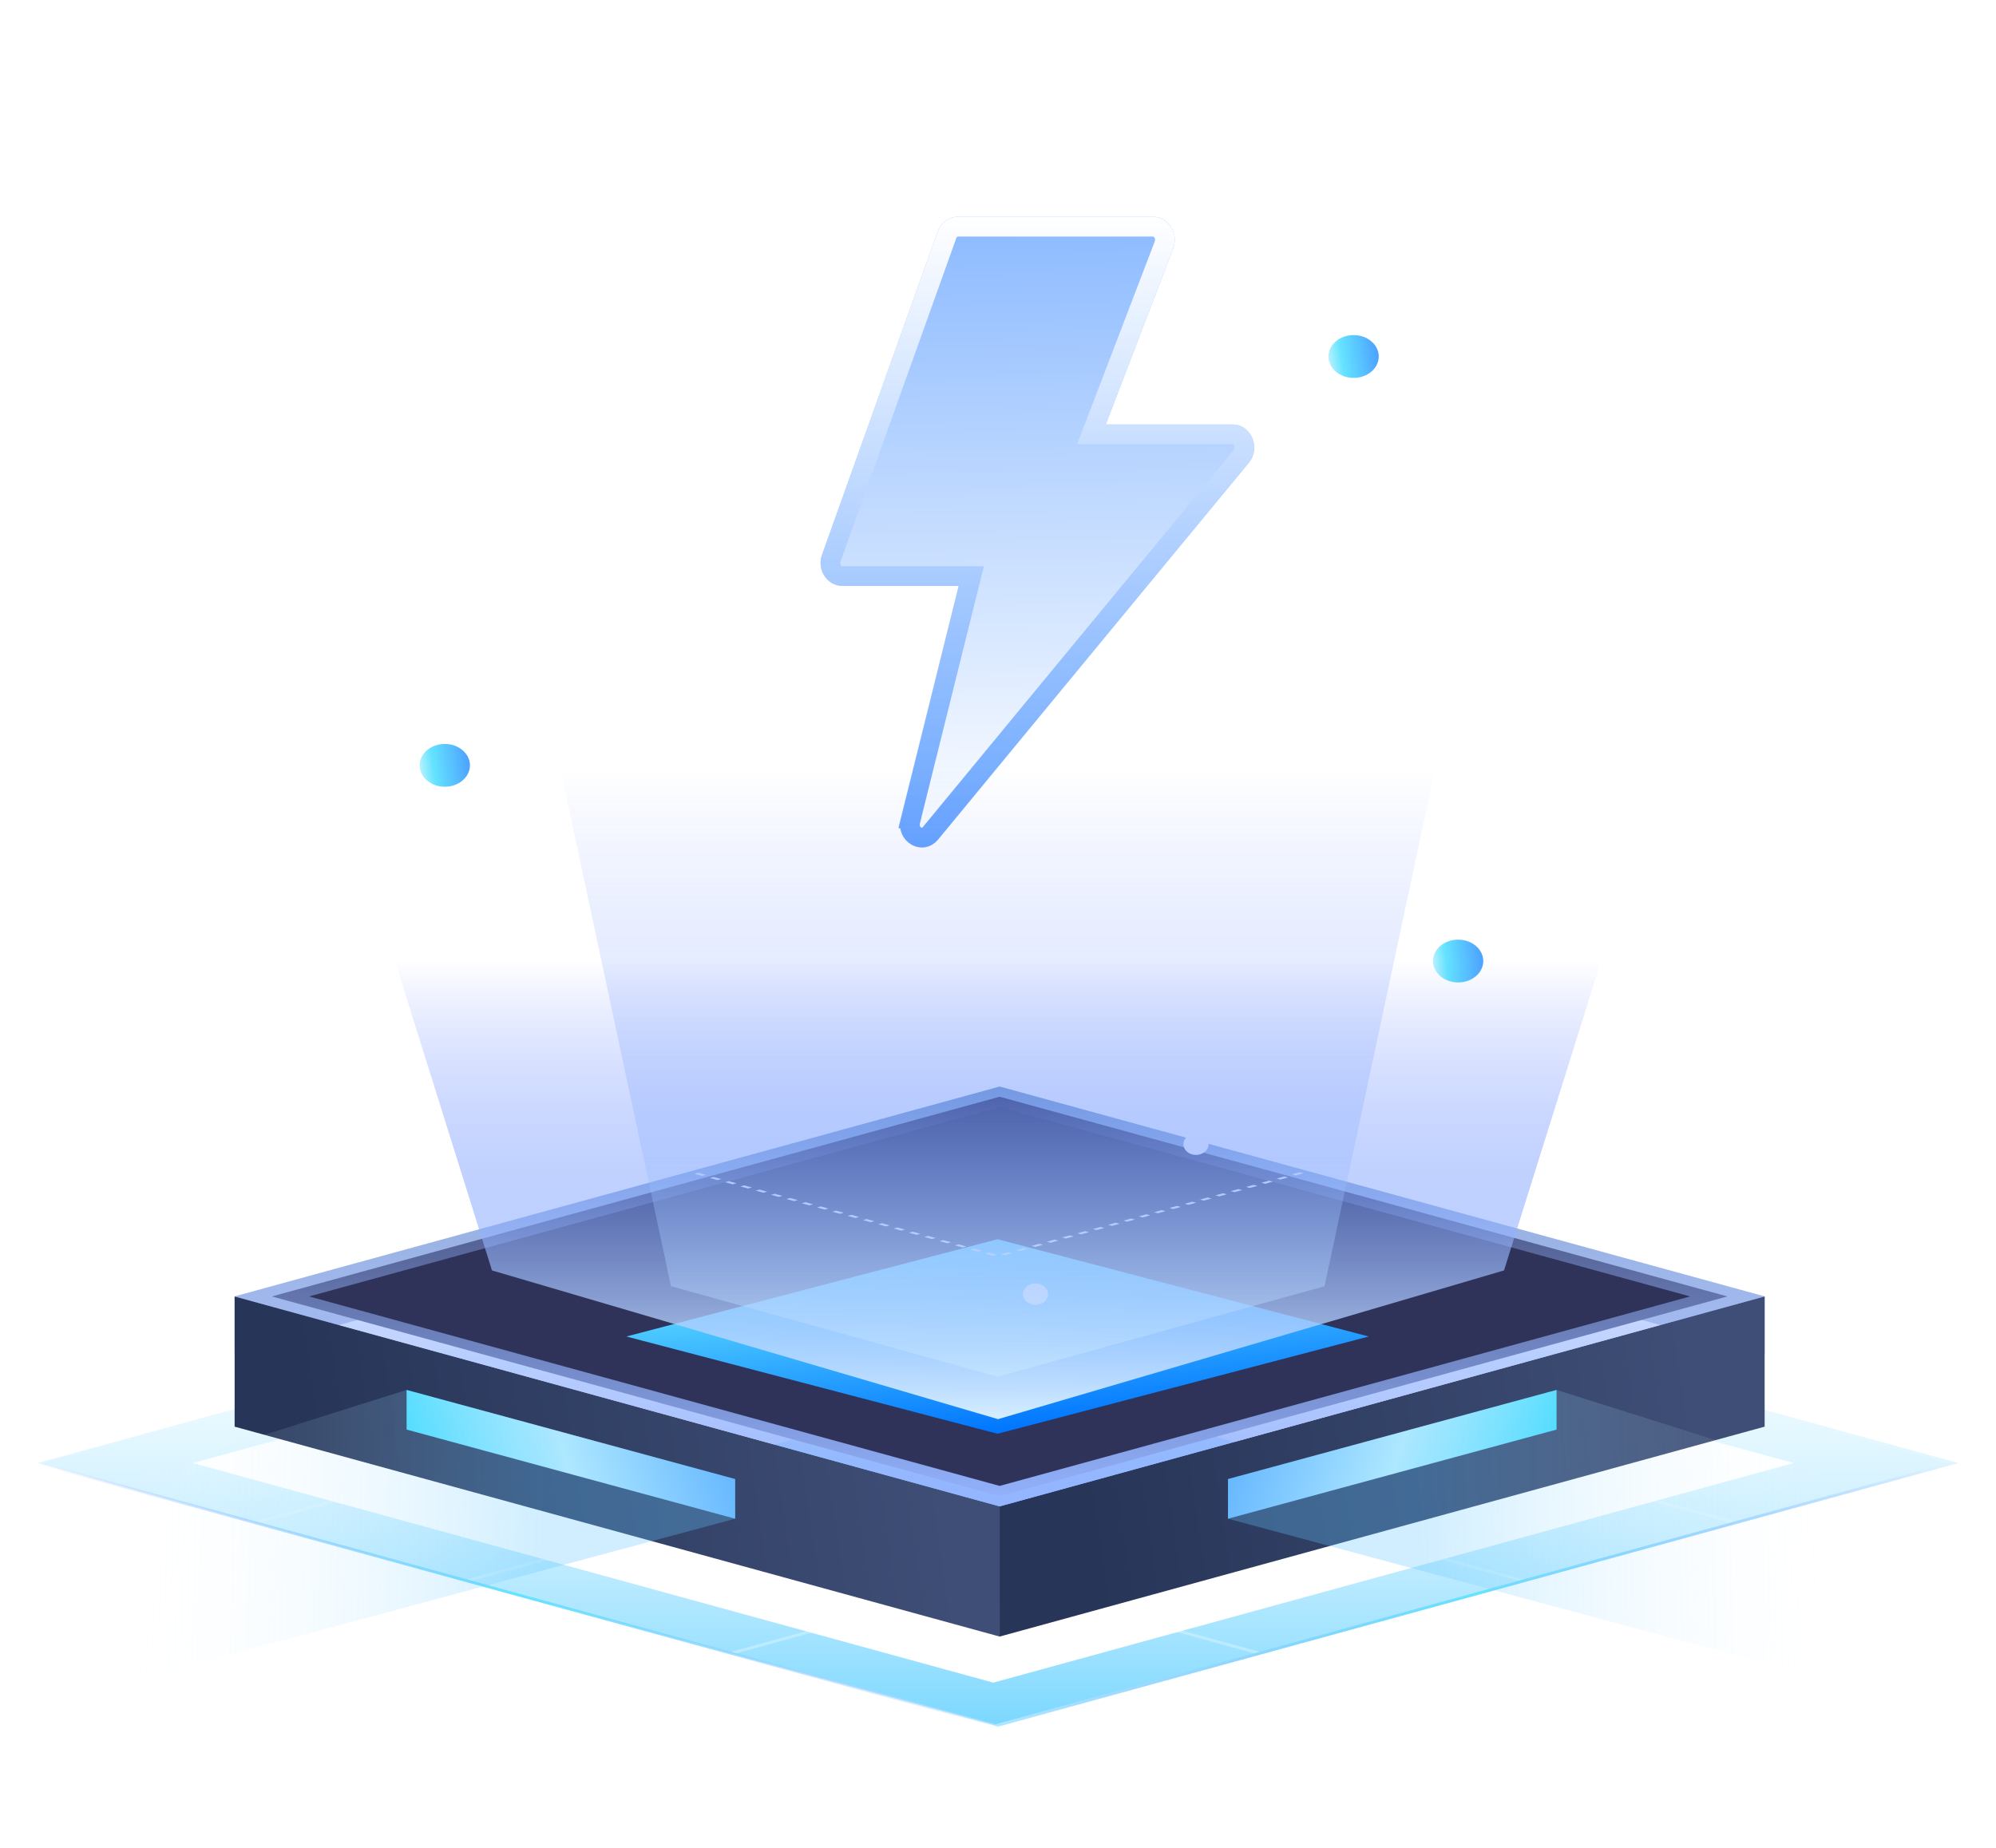 <svg width="108" height="100" viewBox="0 0 108 100" fill="none" xmlns="http://www.w3.org/2000/svg">
<g filter="url(#filter0_d_118_7712)">
<path d="M51.871 31.71H45.575C44.752 31.71 44.185 30.834 44.478 30.017L50.735 12.538C50.819 12.301 50.97 12.098 51.165 11.954C51.361 11.81 51.593 11.733 51.831 11.733H62.389C63.223 11.733 63.791 12.632 63.476 13.453L59.833 22.97H66.691C67.7 22.97 68.238 24.236 67.573 25.043L50.758 45.435C49.94 46.427 48.425 45.568 48.742 44.292L51.871 31.71Z" fill="url(#paint0_linear_118_7712)"/>
<path d="M52.389 31.839L52.554 31.177H51.871H45.575C45.169 31.177 44.795 30.712 44.98 30.197L44.98 30.197L51.237 12.717L51.237 12.717C51.287 12.577 51.374 12.462 51.481 12.384C51.587 12.306 51.709 12.267 51.831 12.267C51.831 12.267 51.831 12.267 51.831 12.267H62.389C62.8 12.267 63.176 12.744 62.978 13.262L62.978 13.262L59.335 22.78L59.058 23.504H59.833H66.691C66.948 23.504 67.161 23.659 67.269 23.913C67.377 24.167 67.354 24.47 67.161 24.703L67.161 24.703L50.346 45.096L50.346 45.096C50.119 45.371 49.828 45.386 49.587 45.25C49.34 45.11 49.162 44.811 49.259 44.421L48.742 44.292L49.259 44.421L52.389 31.839Z" stroke="url(#paint1_linear_118_7712)" stroke-width="1.067"/>
</g>
<path fill-rule="evenodd" clip-rule="evenodd" d="M105.962 79.175L54 64.915L2.039 79.175L54 93.436L105.962 79.175ZM97.046 79.175L53.744 67.292L10.443 79.175L53.744 91.059L97.046 79.175Z" fill="url(#paint2_linear_118_7712)"/>
<g opacity="0.6" filter="url(#filter1_df_118_7712)">
<path d="M54.592 74.665L76.518 80.722L54.592 86.779L32.666 80.722L54.592 74.665Z" fill="url(#paint3_linear_118_7712)"/>
</g>
<path fill-rule="evenodd" clip-rule="evenodd" d="M53.564 64.955L53.561 64.954L53.849 64.875L53.853 64.876L53.856 64.875L54.145 64.954L54.142 64.955L65.608 68.102L65.818 68.044L66.107 68.124L65.896 68.181L77.067 71.247L77.19 71.213L77.478 71.293L77.355 71.326L105.811 79.136L105.667 79.175L105.812 79.215L54.142 93.395L54.144 93.396L53.856 93.475L53.853 93.474L53.85 93.475L53.562 93.396L53.564 93.395L1.894 79.215L2.038 79.175L1.895 79.136L30.351 71.326L30.227 71.292L30.516 71.213L30.639 71.247L41.809 68.181L41.598 68.124L41.886 68.044L42.098 68.102L53.564 64.955ZM53.853 65.035L42.386 68.181L53.852 71.328L65.319 68.181L53.853 65.035ZM65.608 68.261L54.141 71.407L65.312 74.473L76.778 71.326L65.608 68.261ZM77.067 71.405L65.6 74.552L79.612 78.398L91.078 75.251L77.067 71.405ZM91.367 75.33L79.9 78.477L93.848 82.305L93.559 82.384L79.612 78.556L68.442 81.621L82.453 85.467L105.378 79.175L91.367 75.33ZM82.164 85.546L68.153 81.701L54.141 85.546L68.153 89.391L82.164 85.546ZM67.864 89.471L53.852 85.625L39.842 89.471L53.853 93.316L67.864 89.471ZM39.553 89.391L53.564 85.546L39.552 81.701L25.542 85.546L39.553 89.391ZM25.253 85.467L39.264 81.622L28.093 78.556L14.146 82.384L13.857 82.305L27.805 78.477L16.339 75.33L2.328 79.175L25.253 85.467ZM16.627 75.251L28.093 78.398L42.105 74.552L30.639 71.405L16.627 75.251ZM30.928 71.326L42.394 74.473L53.564 71.407L42.098 68.261L30.928 71.326ZM53.852 71.487L42.682 74.552L53.853 77.618L65.023 74.552L53.852 71.487ZM65.312 74.632L54.142 77.697L68.153 81.542L79.323 78.477L65.312 74.632ZM67.864 81.621L53.853 77.776L39.841 81.622L53.852 85.467L67.864 81.621ZM39.552 81.542L53.564 77.697L42.394 74.631L28.382 78.477L39.552 81.542Z" fill="url(#paint4_linear_118_7712)"/>
<path fill-rule="evenodd" clip-rule="evenodd" d="M105.811 79.215L53.849 93.475L53.56 93.396L105.522 79.135L105.811 79.215Z" fill="url(#paint5_linear_118_7712)"/>
<path fill-rule="evenodd" clip-rule="evenodd" d="M1.894 79.215L53.855 93.475L54.144 93.396L2.183 79.135L1.894 79.215Z" fill="url(#paint6_linear_118_7712)"/>
<path d="M95.482 70.159L54.088 58.799V61.897L95.482 73.257V70.159Z" fill="url(#paint7_linear_118_7712)"/>
<path d="M54.089 58.799L12.695 70.159V73.257L54.089 61.897V58.799Z" fill="url(#paint8_linear_118_7712)"/>
<path d="M54.088 81.52L95.482 70.16V77.206L54.088 88.566V81.52Z" fill="url(#paint9_linear_118_7712)"/>
<path d="M12.695 70.16L54.089 81.52V88.566L12.695 77.206V70.16Z" fill="url(#paint10_linear_118_7712)"/>
<path d="M14.71 70.159L54.089 59.352L93.467 70.159L54.089 80.966L14.71 70.159Z" fill="#2F335A" stroke="url(#paint11_linear_118_7712)" stroke-width="1.067"/>
<g filter="url(#filter2_di_118_7712)">
<path d="M53.974 64.93L74.058 70.194L53.974 75.457L33.89 70.194L53.974 64.93Z" fill="url(#paint12_linear_118_7712)"/>
</g>
<g filter="url(#filter3_d_118_7712)">
<path d="M39.778 80.042L22 75.219V77.364L39.778 82.188V80.042Z" fill="url(#paint13_linear_118_7712)"/>
</g>
<path opacity="0.3" d="M39.778 80.042L22 75.219L6 80.266L6 91.273L39.778 82.188V80.042Z" fill="url(#paint14_linear_118_7712)"/>
<g filter="url(#filter4_d_118_7712)">
<path d="M66.445 80.042L84.223 75.219V77.364L66.445 82.188V80.042Z" fill="url(#paint15_linear_118_7712)"/>
</g>
<path opacity="0.3" d="M66.445 80.042L84.223 75.219L100.223 80.266L100.223 91.273L66.445 82.188V80.042Z" fill="url(#paint16_linear_118_7712)"/>
<g filter="url(#filter5_d_118_7712)">
<ellipse cx="73.241" cy="19.292" rx="1.36" ry="1.158" fill="url(#paint17_linear_118_7712)"/>
</g>
<g filter="url(#filter6_d_118_7712)">
<ellipse cx="64.713" cy="61.922" rx="0.68" ry="0.579" fill="white"/>
</g>
<g filter="url(#filter7_d_118_7712)">
<ellipse cx="78.897" cy="52.009" rx="1.36" ry="1.158" fill="url(#paint18_linear_118_7712)"/>
</g>
<g filter="url(#filter8_d_118_7712)">
<ellipse cx="24.067" cy="41.418" rx="1.36" ry="1.158" fill="url(#paint19_linear_118_7712)"/>
</g>
<g filter="url(#filter9_d_118_7712)">
<ellipse cx="56.028" cy="70.031" rx="0.68" ry="0.579" fill="white"/>
</g>
<g filter="url(#filter10_d_118_7712)">
<ellipse cx="42.777" cy="60.35" rx="0.68" ry="0.579" fill="white"/>
</g>
<rect x="6.35783e-09" y="0.056" width="53.669" height="53.669" transform="matrix(0.964 0.265 -0.964 0.265 54.054 39.52)" stroke="url(#paint20_linear_118_7712)" stroke-width="0.213" stroke-dasharray="0.43 0.43"/>
<path d="M89.555 42.667L81.38 68.751L54 76.8L26.62 68.751L18.444 42.667H89.555Z" fill="url(#paint21_linear_118_7712)"/>
<path opacity="0.5" d="M83.519 14.158L71.668 69.608L53.987 74.504L36.306 69.608L24.455 14.158H83.519Z" fill="url(#paint22_linear_118_7712)"/>
<defs>
<filter id="filter0_d_118_7712" x="33.733" y="1.067" width="44.8" height="55.467" filterUnits="userSpaceOnUse" color-interpolation-filters="sRGB">
<feFlood flood-opacity="0" result="BackgroundImageFix"/>
<feColorMatrix in="SourceAlpha" type="matrix" values="0 0 0 0 0 0 0 0 0 0 0 0 0 0 0 0 0 0 127 0" result="hardAlpha"/>
<feOffset/>
<feGaussianBlur stdDeviation="5.333"/>
<feComposite in2="hardAlpha" operator="out"/>
<feColorMatrix type="matrix" values="0 0 0 0 0.161 0 0 0 0 0.392 0 0 0 0 0.992 0 0 0 0.4 0"/>
<feBlend mode="normal" in2="BackgroundImageFix" result="effect1_dropShadow_118_7712"/>
<feBlend mode="normal" in="SourceGraphic" in2="effect1_dropShadow_118_7712" result="shape"/>
</filter>
<filter id="filter1_df_118_7712" x="28.4" y="70.398" width="52.385" height="20.647" filterUnits="userSpaceOnUse" color-interpolation-filters="sRGB">
<feFlood flood-opacity="0" result="BackgroundImageFix"/>
<feColorMatrix in="SourceAlpha" type="matrix" values="0 0 0 0 0 0 0 0 0 0 0 0 0 0 0 0 0 0 127 0" result="hardAlpha"/>
<feOffset/>
<feGaussianBlur stdDeviation="2.133"/>
<feComposite in2="hardAlpha" operator="out"/>
<feColorMatrix type="matrix" values="0 0 0 0 0 0 0 0 0 0.28 0 0 0 0 1 0 0 0 1 0"/>
<feBlend mode="normal" in2="BackgroundImageFix" result="effect1_dropShadow_118_7712"/>
<feBlend mode="normal" in="SourceGraphic" in2="effect1_dropShadow_118_7712" result="shape"/>
<feGaussianBlur stdDeviation="2.133" result="effect2_foregroundBlur_118_7712"/>
</filter>
<filter id="filter2_di_118_7712" x="29.623" y="60.663" width="48.702" height="19.061" filterUnits="userSpaceOnUse" color-interpolation-filters="sRGB">
<feFlood flood-opacity="0" result="BackgroundImageFix"/>
<feColorMatrix in="SourceAlpha" type="matrix" values="0 0 0 0 0 0 0 0 0 0 0 0 0 0 0 0 0 0 127 0" result="hardAlpha"/>
<feOffset/>
<feGaussianBlur stdDeviation="2.133"/>
<feComposite in2="hardAlpha" operator="out"/>
<feColorMatrix type="matrix" values="0 0 0 0 0.037 0 0 0 0 0.538 0 0 0 0 1 0 0 0 1 0"/>
<feBlend mode="normal" in2="BackgroundImageFix" result="effect1_dropShadow_118_7712"/>
<feBlend mode="normal" in="SourceGraphic" in2="effect1_dropShadow_118_7712" result="shape"/>
<feColorMatrix in="SourceAlpha" type="matrix" values="0 0 0 0 0 0 0 0 0 0 0 0 0 0 0 0 0 0 127 0" result="hardAlpha"/>
<feOffset dy="2.133"/>
<feComposite in2="hardAlpha" operator="arithmetic" k2="-1" k3="1"/>
<feColorMatrix type="matrix" values="0 0 0 0 0.123 0 0 0 0 0.176 0 0 0 0 0.308 0 0 0 1 0"/>
<feBlend mode="normal" in2="shape" result="effect2_innerShadow_118_7712"/>
</filter>
<filter id="filter3_d_118_7712" x="17.734" y="70.952" width="26.311" height="15.502" filterUnits="userSpaceOnUse" color-interpolation-filters="sRGB">
<feFlood flood-opacity="0" result="BackgroundImageFix"/>
<feColorMatrix in="SourceAlpha" type="matrix" values="0 0 0 0 0 0 0 0 0 0 0 0 0 0 0 0 0 0 127 0" result="hardAlpha"/>
<feOffset/>
<feGaussianBlur stdDeviation="2.133"/>
<feComposite in2="hardAlpha" operator="out"/>
<feColorMatrix type="matrix" values="0 0 0 0 0 0 0 0 0 0.28 0 0 0 0 1 0 0 0 1 0"/>
<feBlend mode="normal" in2="BackgroundImageFix" result="effect1_dropShadow_118_7712"/>
<feBlend mode="normal" in="SourceGraphic" in2="effect1_dropShadow_118_7712" result="shape"/>
</filter>
<filter id="filter4_d_118_7712" x="62.179" y="70.952" width="26.311" height="15.502" filterUnits="userSpaceOnUse" color-interpolation-filters="sRGB">
<feFlood flood-opacity="0" result="BackgroundImageFix"/>
<feColorMatrix in="SourceAlpha" type="matrix" values="0 0 0 0 0 0 0 0 0 0 0 0 0 0 0 0 0 0 127 0" result="hardAlpha"/>
<feOffset/>
<feGaussianBlur stdDeviation="2.133"/>
<feComposite in2="hardAlpha" operator="out"/>
<feColorMatrix type="matrix" values="0 0 0 0 0 0 0 0 0 0.28 0 0 0 0 1 0 0 0 1 0"/>
<feBlend mode="normal" in2="BackgroundImageFix" result="effect1_dropShadow_118_7712"/>
<feBlend mode="normal" in="SourceGraphic" in2="effect1_dropShadow_118_7712" result="shape"/>
</filter>
<filter id="filter5_d_118_7712" x="63.348" y="9.6" width="19.787" height="19.384" filterUnits="userSpaceOnUse" color-interpolation-filters="sRGB">
<feFlood flood-opacity="0" result="BackgroundImageFix"/>
<feColorMatrix in="SourceAlpha" type="matrix" values="0 0 0 0 0 0 0 0 0 0 0 0 0 0 0 0 0 0 127 0" result="hardAlpha"/>
<feOffset/>
<feGaussianBlur stdDeviation="4.267"/>
<feComposite in2="hardAlpha" operator="out"/>
<feColorMatrix type="matrix" values="0 0 0 0 0 0 0 0 0 0.28 0 0 0 0 1 0 0 0 1 0"/>
<feBlend mode="normal" in2="BackgroundImageFix" result="effect1_dropShadow_118_7712"/>
<feBlend mode="normal" in="SourceGraphic" in2="effect1_dropShadow_118_7712" result="shape"/>
</filter>
<filter id="filter6_d_118_7712" x="59.767" y="57.076" width="9.893" height="9.692" filterUnits="userSpaceOnUse" color-interpolation-filters="sRGB">
<feFlood flood-opacity="0" result="BackgroundImageFix"/>
<feColorMatrix in="SourceAlpha" type="matrix" values="0 0 0 0 0 0 0 0 0 0 0 0 0 0 0 0 0 0 127 0" result="hardAlpha"/>
<feOffset/>
<feGaussianBlur stdDeviation="2.133"/>
<feComposite in2="hardAlpha" operator="out"/>
<feColorMatrix type="matrix" values="0 0 0 0 0 0 0 0 0 0.28 0 0 0 0 1 0 0 0 1 0"/>
<feBlend mode="normal" in2="BackgroundImageFix" result="effect1_dropShadow_118_7712"/>
<feBlend mode="normal" in="SourceGraphic" in2="effect1_dropShadow_118_7712" result="shape"/>
</filter>
<filter id="filter7_d_118_7712" x="73.27" y="46.584" width="11.254" height="10.85" filterUnits="userSpaceOnUse" color-interpolation-filters="sRGB">
<feFlood flood-opacity="0" result="BackgroundImageFix"/>
<feColorMatrix in="SourceAlpha" type="matrix" values="0 0 0 0 0 0 0 0 0 0 0 0 0 0 0 0 0 0 127 0" result="hardAlpha"/>
<feOffset/>
<feGaussianBlur stdDeviation="2.133"/>
<feComposite in2="hardAlpha" operator="out"/>
<feColorMatrix type="matrix" values="0 0 0 0 0 0 0 0 0 0.28 0 0 0 0 1 0 0 0 1 0"/>
<feBlend mode="normal" in2="BackgroundImageFix" result="effect1_dropShadow_118_7712"/>
<feBlend mode="normal" in="SourceGraphic" in2="effect1_dropShadow_118_7712" result="shape"/>
</filter>
<filter id="filter8_d_118_7712" x="18.44" y="35.993" width="11.254" height="10.85" filterUnits="userSpaceOnUse" color-interpolation-filters="sRGB">
<feFlood flood-opacity="0" result="BackgroundImageFix"/>
<feColorMatrix in="SourceAlpha" type="matrix" values="0 0 0 0 0 0 0 0 0 0 0 0 0 0 0 0 0 0 127 0" result="hardAlpha"/>
<feOffset/>
<feGaussianBlur stdDeviation="2.133"/>
<feComposite in2="hardAlpha" operator="out"/>
<feColorMatrix type="matrix" values="0 0 0 0 0 0 0 0 0 0.28 0 0 0 0 1 0 0 0 1 0"/>
<feBlend mode="normal" in2="BackgroundImageFix" result="effect1_dropShadow_118_7712"/>
<feBlend mode="normal" in="SourceGraphic" in2="effect1_dropShadow_118_7712" result="shape"/>
</filter>
<filter id="filter9_d_118_7712" x="51.081" y="65.185" width="9.893" height="9.692" filterUnits="userSpaceOnUse" color-interpolation-filters="sRGB">
<feFlood flood-opacity="0" result="BackgroundImageFix"/>
<feColorMatrix in="SourceAlpha" type="matrix" values="0 0 0 0 0 0 0 0 0 0 0 0 0 0 0 0 0 0 127 0" result="hardAlpha"/>
<feOffset/>
<feGaussianBlur stdDeviation="2.133"/>
<feComposite in2="hardAlpha" operator="out"/>
<feColorMatrix type="matrix" values="0 0 0 0 0 0 0 0 0 0.28 0 0 0 0 1 0 0 0 1 0"/>
<feBlend mode="normal" in2="BackgroundImageFix" result="effect1_dropShadow_118_7712"/>
<feBlend mode="normal" in="SourceGraphic" in2="effect1_dropShadow_118_7712" result="shape"/>
</filter>
<filter id="filter10_d_118_7712" x="37.831" y="55.505" width="9.893" height="9.692" filterUnits="userSpaceOnUse" color-interpolation-filters="sRGB">
<feFlood flood-opacity="0" result="BackgroundImageFix"/>
<feColorMatrix in="SourceAlpha" type="matrix" values="0 0 0 0 0 0 0 0 0 0 0 0 0 0 0 0 0 0 127 0" result="hardAlpha"/>
<feOffset/>
<feGaussianBlur stdDeviation="2.133"/>
<feComposite in2="hardAlpha" operator="out"/>
<feColorMatrix type="matrix" values="0 0 0 0 0 0 0 0 0 0.28 0 0 0 0 1 0 0 0 1 0"/>
<feBlend mode="normal" in2="BackgroundImageFix" result="effect1_dropShadow_118_7712"/>
<feBlend mode="normal" in="SourceGraphic" in2="effect1_dropShadow_118_7712" result="shape"/>
</filter>
<linearGradient id="paint0_linear_118_7712" x1="55.96" y1="12.72" x2="56.534" y2="45.771" gradientUnits="userSpaceOnUse">
<stop stop-color="#8FBCFF"/>
<stop offset="1" stop-color="white"/>
</linearGradient>
<linearGradient id="paint1_linear_118_7712" x1="56.133" y1="11.733" x2="56.133" y2="45.867" gradientUnits="userSpaceOnUse">
<stop stop-color="white"/>
<stop offset="1" stop-color="#67A4FF"/>
</linearGradient>
<linearGradient id="paint2_linear_118_7712" x1="54" y1="64.915" x2="54" y2="93.436" gradientUnits="userSpaceOnUse">
<stop stop-color="white" stop-opacity="0.03"/>
<stop offset="1" stop-color="#7AD7FF"/>
</linearGradient>
<linearGradient id="paint3_linear_118_7712" x1="53.407" y1="75.675" x2="54.53" y2="86.725" gradientUnits="userSpaceOnUse">
<stop stop-color="#64E3FF"/>
<stop offset="1" stop-color="#0075FF"/>
</linearGradient>
<linearGradient id="paint4_linear_118_7712" x1="54.001" y1="93.435" x2="54.085" y2="74.53" gradientUnits="userSpaceOnUse">
<stop stop-color="white" stop-opacity="0.4"/>
<stop offset="1" stop-color="white" stop-opacity="0"/>
</linearGradient>
<linearGradient id="paint5_linear_118_7712" x1="105.666" y1="79.175" x2="98.387" y2="105.698" gradientUnits="userSpaceOnUse">
<stop stop-color="#648FFF" stop-opacity="0"/>
<stop offset="0.5" stop-color="#64E3FF"/>
<stop offset="1" stop-color="#64A2FF" stop-opacity="0"/>
</linearGradient>
<linearGradient id="paint6_linear_118_7712" x1="2.038" y1="79.175" x2="9.317" y2="105.698" gradientUnits="userSpaceOnUse">
<stop stop-color="#648FFF" stop-opacity="0"/>
<stop offset="0.5" stop-color="#64E3FF"/>
<stop offset="1" stop-color="#64A2FF" stop-opacity="0"/>
</linearGradient>
<linearGradient id="paint7_linear_118_7712" x1="95.482" y1="73.257" x2="95.482" y2="58.799" gradientUnits="userSpaceOnUse">
<stop stop-color="#B3C0DF"/>
<stop offset="1" stop-color="#7D9EC8"/>
</linearGradient>
<linearGradient id="paint8_linear_118_7712" x1="54.089" y1="73.257" x2="54.089" y2="58.799" gradientUnits="userSpaceOnUse">
<stop stop-color="#B3C0DF"/>
<stop offset="1" stop-color="#7D9EC8"/>
</linearGradient>
<linearGradient id="paint9_linear_118_7712" x1="57.516" y1="74.141" x2="90.833" y2="69.327" gradientUnits="userSpaceOnUse">
<stop stop-color="#273558"/>
<stop offset="1" stop-color="#3F4E76"/>
</linearGradient>
<linearGradient id="paint10_linear_118_7712" x1="16.123" y1="74.141" x2="49.44" y2="69.327" gradientUnits="userSpaceOnUse">
<stop stop-color="#273558"/>
<stop offset="1" stop-color="#3F4E76"/>
</linearGradient>
<linearGradient id="paint11_linear_118_7712" x1="54.089" y1="58.799" x2="54.089" y2="81.519" gradientUnits="userSpaceOnUse">
<stop stop-color="#9BB9FF" stop-opacity="0"/>
<stop offset="1" stop-color="#94B4FF"/>
</linearGradient>
<linearGradient id="paint12_linear_118_7712" x1="52.888" y1="65.807" x2="53.815" y2="75.42" gradientUnits="userSpaceOnUse">
<stop stop-color="#64E3FF"/>
<stop offset="1" stop-color="#0075FF"/>
</linearGradient>
<linearGradient id="paint13_linear_118_7712" x1="19.63" y1="82.509" x2="40.999" y2="75.824" gradientUnits="userSpaceOnUse">
<stop stop-color="#00D1FF"/>
<stop offset="0.516" stop-color="#CEF6FF"/>
<stop offset="1" stop-color="#4B9EFF"/>
</linearGradient>
<linearGradient id="paint14_linear_118_7712" x1="33.852" y1="78.703" x2="6.598" y2="78.007" gradientUnits="userSpaceOnUse">
<stop offset="0.165" stop-color="#63C7FF"/>
<stop offset="1" stop-color="white" stop-opacity="0"/>
</linearGradient>
<linearGradient id="paint15_linear_118_7712" x1="86.594" y1="82.509" x2="65.224" y2="75.824" gradientUnits="userSpaceOnUse">
<stop stop-color="#00D1FF"/>
<stop offset="0.516" stop-color="#CEF6FF"/>
<stop offset="1" stop-color="#4B9EFF"/>
</linearGradient>
<linearGradient id="paint16_linear_118_7712" x1="72.371" y1="78.703" x2="99.626" y2="78.007" gradientUnits="userSpaceOnUse">
<stop offset="0.165" stop-color="#63C7FF"/>
<stop offset="1" stop-color="white" stop-opacity="0"/>
</linearGradient>
<linearGradient id="paint17_linear_118_7712" x1="71.881" y1="20.45" x2="74.818" y2="20.049" gradientUnits="userSpaceOnUse">
<stop stop-color="#C7F5FF"/>
<stop offset="0.292" stop-color="#64E3FF"/>
<stop offset="1" stop-color="#4B9EFF"/>
</linearGradient>
<linearGradient id="paint18_linear_118_7712" x1="77.537" y1="53.168" x2="80.473" y2="52.767" gradientUnits="userSpaceOnUse">
<stop stop-color="#C7F5FF"/>
<stop offset="0.292" stop-color="#64E3FF"/>
<stop offset="1" stop-color="#4B9EFF"/>
</linearGradient>
<linearGradient id="paint19_linear_118_7712" x1="22.707" y1="42.576" x2="25.644" y2="42.175" gradientUnits="userSpaceOnUse">
<stop stop-color="#C7F5FF"/>
<stop offset="0.292" stop-color="#64E3FF"/>
<stop offset="1" stop-color="#4B9EFF"/>
</linearGradient>
<linearGradient id="paint20_linear_118_7712" x1="34.733" y1="58.065" x2="0.604" y2="25.374" gradientUnits="userSpaceOnUse">
<stop stop-color="white"/>
<stop offset="1" stop-color="white" stop-opacity="0"/>
</linearGradient>
<linearGradient id="paint21_linear_118_7712" x1="53.924" y1="77.167" x2="53.924" y2="51.991" gradientUnits="userSpaceOnUse">
<stop stop-color="#DCF2FF"/>
<stop offset="1" stop-color="#2353FF" stop-opacity="0"/>
</linearGradient>
<linearGradient id="paint22_linear_118_7712" x1="53.944" y1="74.884" x2="53.944" y2="41.6" gradientUnits="userSpaceOnUse">
<stop stop-color="#CEEDFF"/>
<stop offset="1" stop-color="#2353FF" stop-opacity="0"/>
</linearGradient>
</defs>
</svg>

